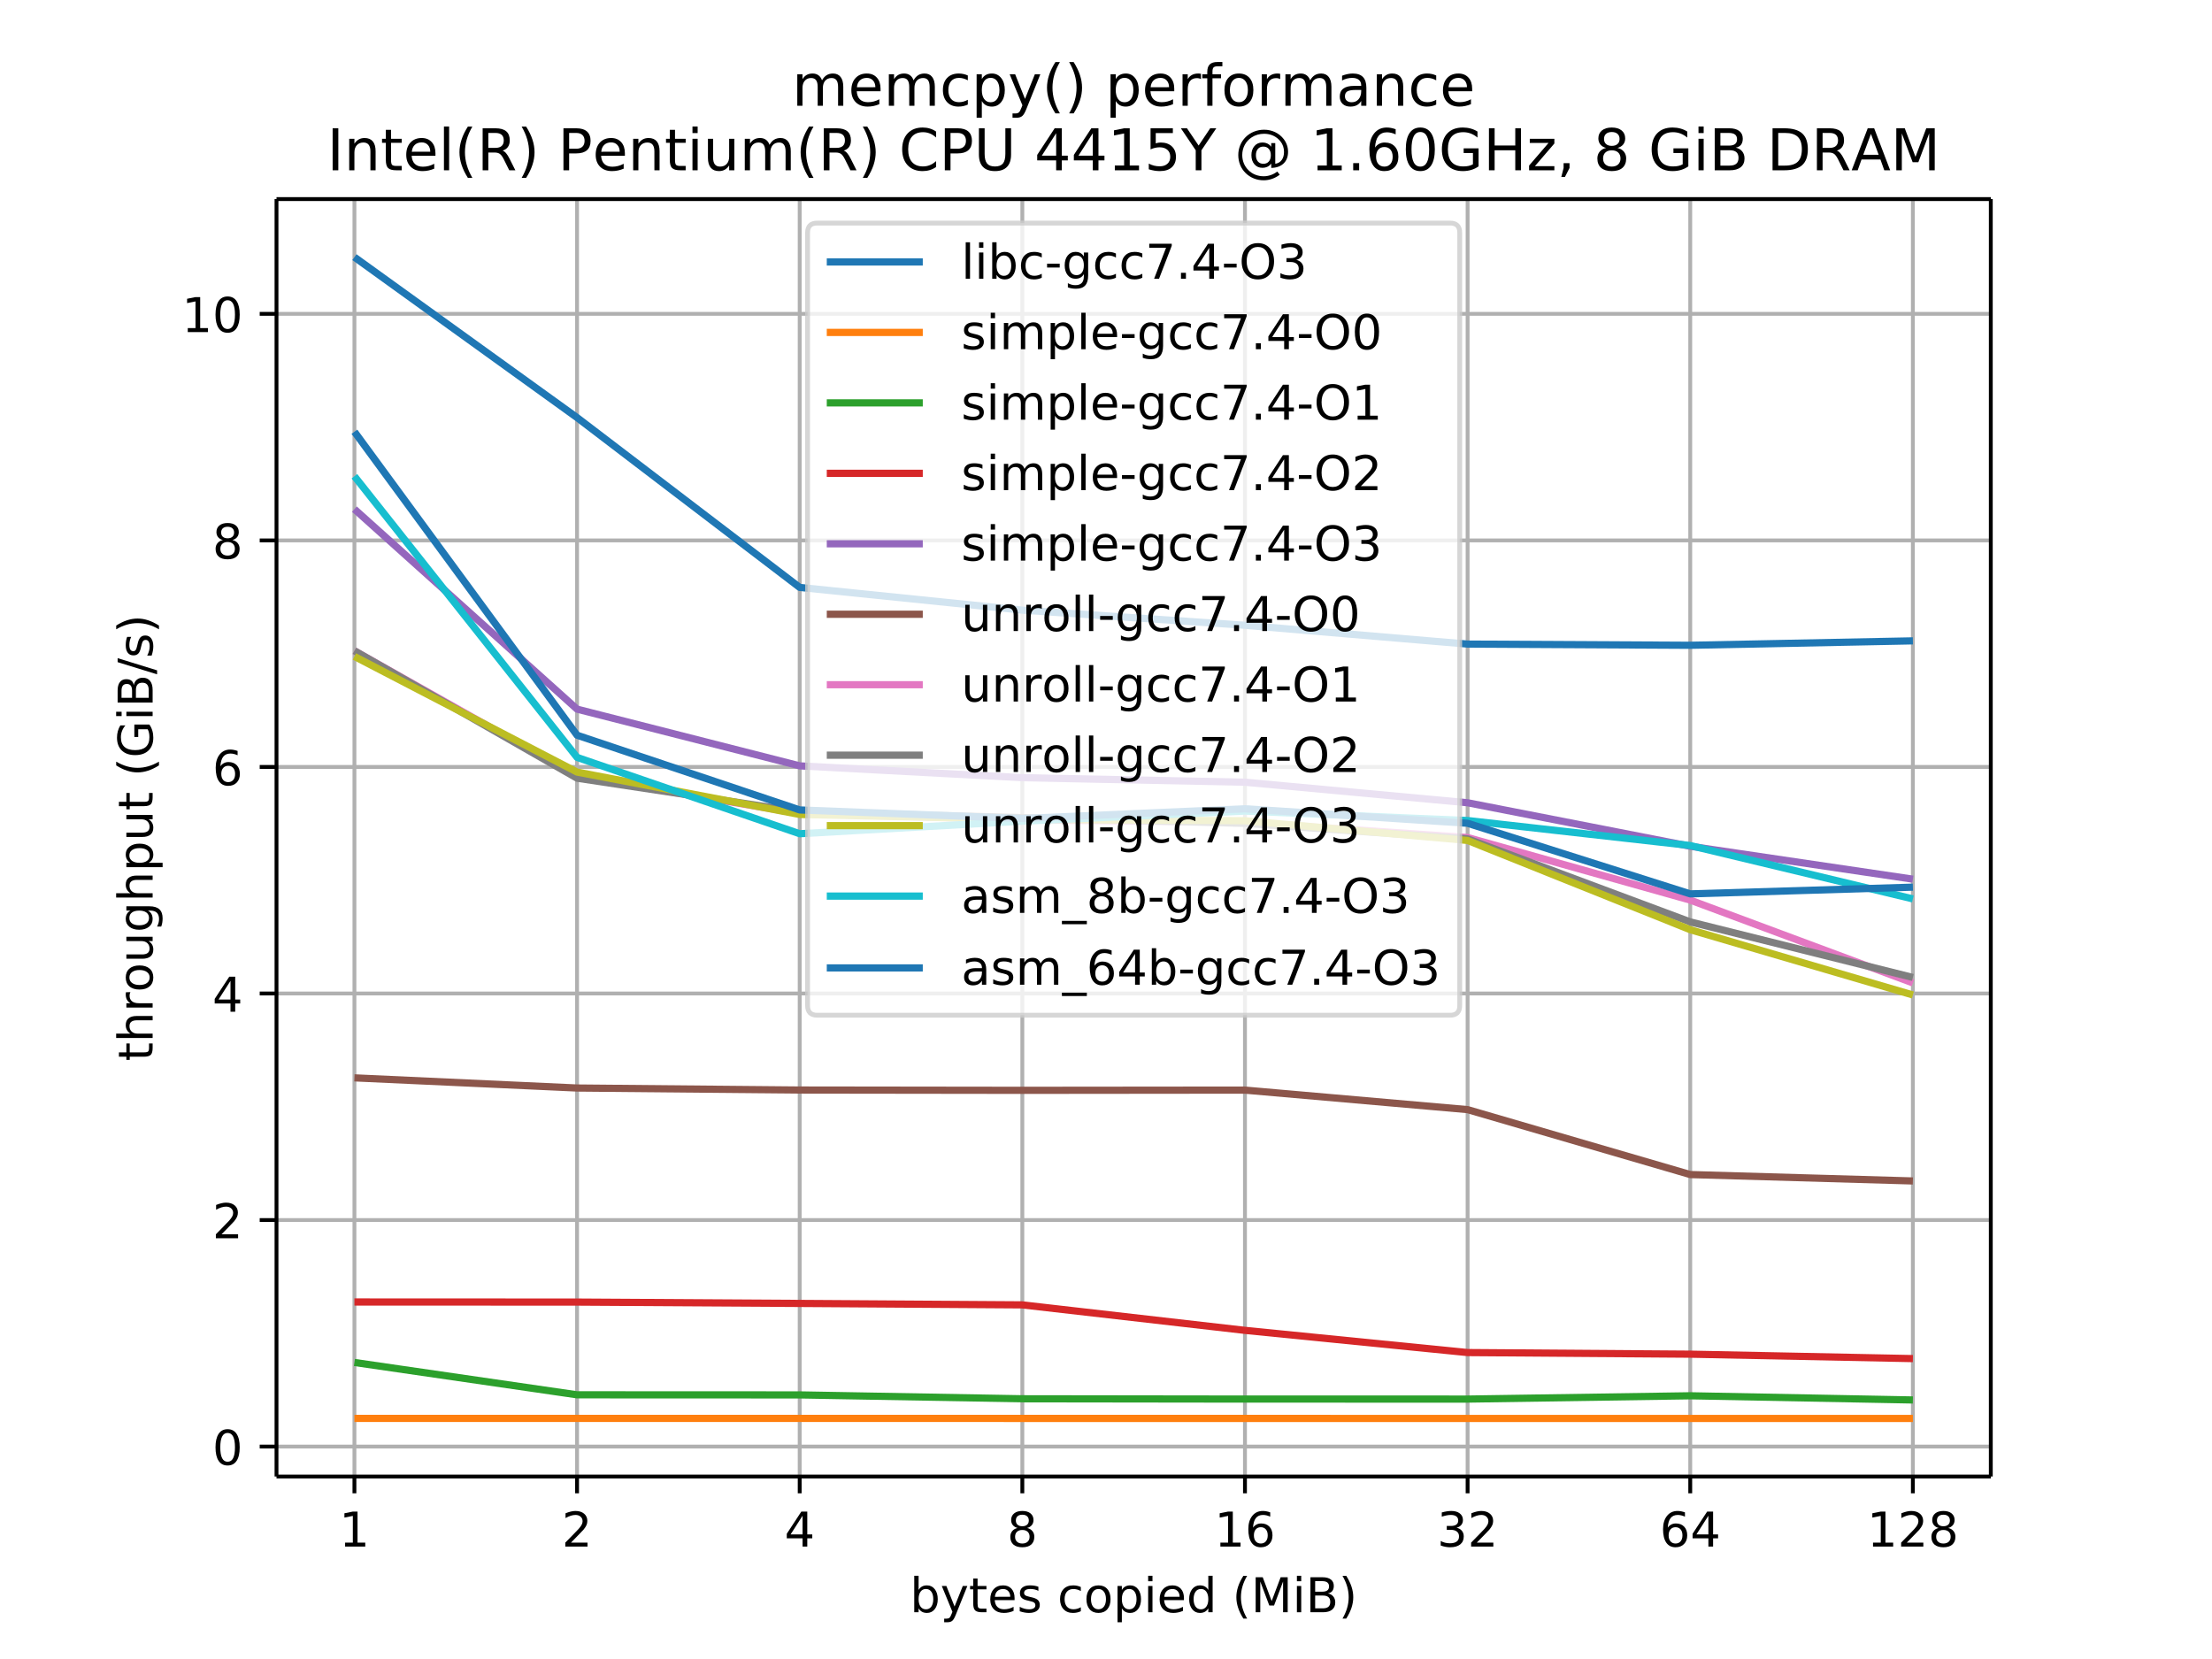 <svg xmlns="http://www.w3.org/2000/svg" xmlns:xlink="http://www.w3.org/1999/xlink" width="614.4" height="460.8" version="1.1" viewBox="0 0 460.8 345.6"><defs><style type="text/css">*{stroke-linecap:butt;stroke-linejoin:round}</style></defs><g id="figure_1"><g id="patch_1"><path fill="#fff" d="M 0 345.6 L 460.8 345.6 L 460.8 0 L 0 0 z"/></g><g id="axes_1"><g id="patch_2"><path fill="#fff" d="M 57.6 307.584 L 414.72 307.584 L 414.72 41.472 L 57.6 41.472 z"/></g><g id="matplotlib.axis_1"><g id="xtick_1"><g id="line2d_1"><path fill="none" stroke="#b0b0b0" stroke-linecap="square" stroke-width=".8" d="M 73.833 307.584 L 73.833 41.472" clip-path="url(#p338515e1e8)"/></g><g id="line2d_2"><defs><path id="m8e1b0b7cf7" stroke="#000" stroke-width=".8" d="M 0 0 L 0 3.5"/></defs><g><use x="73.833" y="307.584" stroke="#000" stroke-width=".8" xlink:href="#m8e1b0b7cf7"/></g></g><g id="text_1"><defs><path id="DejaVuSans-49" d="M 12.406 8.297 L 28.516 8.297 L 28.516 63.922 L 10.984 60.406 L 10.984 69.391 L 28.422 72.906 L 38.281 72.906 L 38.281 8.297 L 54.391 8.297 L 54.391 0 L 12.406 0 z"/></defs><g transform="translate(70.651 322.182)scale(0.1 -0.1)"><use xlink:href="#DejaVuSans-49"/></g></g></g><g id="xtick_2"><g id="line2d_3"><path fill="none" stroke="#b0b0b0" stroke-linecap="square" stroke-width=".8" d="M 120.212 307.584 L 120.212 41.472" clip-path="url(#p338515e1e8)"/></g><g id="line2d_4"><g><use x="120.212" y="307.584" stroke="#000" stroke-width=".8" xlink:href="#m8e1b0b7cf7"/></g></g><g id="text_2"><defs><path id="DejaVuSans-50" d="M 19.188 8.297 L 53.609 8.297 L 53.609 0 L 7.328 0 L 7.328 8.297 Q 12.938 14.109 22.625 23.891 Q 32.328 33.688 34.812 36.531 Q 39.547 41.844 41.422 45.531 Q 43.312 49.219 43.312 52.781 Q 43.312 58.594 39.234 62.25 Q 35.156 65.922 28.609 65.922 Q 23.969 65.922 18.812 64.312 Q 13.672 62.703 7.812 59.422 L 7.812 69.391 Q 13.766 71.781 18.938 73 Q 24.125 74.219 28.422 74.219 Q 39.75 74.219 46.484 68.547 Q 53.219 62.891 53.219 53.422 Q 53.219 48.922 51.531 44.891 Q 49.859 40.875 45.406 35.406 Q 44.188 33.984 37.641 27.219 Q 31.109 20.453 19.188 8.297 z"/></defs><g transform="translate(117.031 322.182)scale(0.1 -0.1)"><use xlink:href="#DejaVuSans-50"/></g></g></g><g id="xtick_3"><g id="line2d_5"><path fill="none" stroke="#b0b0b0" stroke-linecap="square" stroke-width=".8" d="M 166.591 307.584 L 166.591 41.472" clip-path="url(#p338515e1e8)"/></g><g id="line2d_6"><g><use x="166.591" y="307.584" stroke="#000" stroke-width=".8" xlink:href="#m8e1b0b7cf7"/></g></g><g id="text_3"><defs><path id="DejaVuSans-52" d="M 37.797 64.312 L 12.891 25.391 L 37.797 25.391 z M 35.203 72.906 L 47.609 72.906 L 47.609 25.391 L 58.016 25.391 L 58.016 17.188 L 47.609 17.188 L 47.609 0 L 37.797 0 L 37.797 17.188 L 4.891 17.188 L 4.891 26.703 z"/></defs><g transform="translate(163.41 322.182)scale(0.1 -0.1)"><use xlink:href="#DejaVuSans-52"/></g></g></g><g id="xtick_4"><g id="line2d_7"><path fill="none" stroke="#b0b0b0" stroke-linecap="square" stroke-width=".8" d="M 212.97 307.584 L 212.97 41.472" clip-path="url(#p338515e1e8)"/></g><g id="line2d_8"><g><use x="212.97" y="307.584" stroke="#000" stroke-width=".8" xlink:href="#m8e1b0b7cf7"/></g></g><g id="text_4"><defs><path id="DejaVuSans-56" d="M 31.781 34.625 Q 24.75 34.625 20.719 30.859 Q 16.703 27.094 16.703 20.516 Q 16.703 13.922 20.719 10.156 Q 24.75 6.391 31.781 6.391 Q 38.812 6.391 42.859 10.172 Q 46.922 13.969 46.922 20.516 Q 46.922 27.094 42.891 30.859 Q 38.875 34.625 31.781 34.625 z M 21.922 38.812 Q 15.578 40.375 12.031 44.719 Q 8.5 49.078 8.5 55.328 Q 8.5 64.062 14.719 69.141 Q 20.953 74.219 31.781 74.219 Q 42.672 74.219 48.875 69.141 Q 55.078 64.062 55.078 55.328 Q 55.078 49.078 51.531 44.719 Q 48 40.375 41.703 38.812 Q 48.828 37.156 52.797 32.312 Q 56.781 27.484 56.781 20.516 Q 56.781 9.906 50.312 4.234 Q 43.844 -1.422 31.781 -1.422 Q 19.734 -1.422 13.25 4.234 Q 6.781 9.906 6.781 20.516 Q 6.781 27.484 10.781 32.312 Q 14.797 37.156 21.922 38.812 z M 18.312 54.391 Q 18.312 48.734 21.844 45.562 Q 25.391 42.391 31.781 42.391 Q 38.141 42.391 41.719 45.562 Q 45.312 48.734 45.312 54.391 Q 45.312 60.062 41.719 63.234 Q 38.141 66.406 31.781 66.406 Q 25.391 66.406 21.844 63.234 Q 18.312 60.062 18.312 54.391 z"/></defs><g transform="translate(209.789 322.182)scale(0.1 -0.1)"><use xlink:href="#DejaVuSans-56"/></g></g></g><g id="xtick_5"><g id="line2d_9"><path fill="none" stroke="#b0b0b0" stroke-linecap="square" stroke-width=".8" d="M 259.35 307.584 L 259.35 41.472" clip-path="url(#p338515e1e8)"/></g><g id="line2d_10"><g><use x="259.35" y="307.584" stroke="#000" stroke-width=".8" xlink:href="#m8e1b0b7cf7"/></g></g><g id="text_5"><defs><path id="DejaVuSans-54" d="M 33.016 40.375 Q 26.375 40.375 22.484 35.828 Q 18.609 31.297 18.609 23.391 Q 18.609 15.531 22.484 10.953 Q 26.375 6.391 33.016 6.391 Q 39.656 6.391 43.531 10.953 Q 47.406 15.531 47.406 23.391 Q 47.406 31.297 43.531 35.828 Q 39.656 40.375 33.016 40.375 z M 52.594 71.297 L 52.594 62.312 Q 48.875 64.062 45.094 64.984 Q 41.312 65.922 37.594 65.922 Q 27.828 65.922 22.672 59.328 Q 17.531 52.734 16.797 39.406 Q 19.672 43.656 24.016 45.922 Q 28.375 48.188 33.594 48.188 Q 44.578 48.188 50.953 41.516 Q 57.328 34.859 57.328 23.391 Q 57.328 12.156 50.688 5.359 Q 44.047 -1.422 33.016 -1.422 Q 20.359 -1.422 13.672 8.266 Q 6.984 17.969 6.984 36.375 Q 6.984 53.656 15.188 63.938 Q 23.391 74.219 37.203 74.219 Q 40.922 74.219 44.703 73.484 Q 48.484 72.75 52.594 71.297 z"/></defs><g transform="translate(252.987 322.182)scale(0.1 -0.1)"><use xlink:href="#DejaVuSans-49"/><use x="63.623" xlink:href="#DejaVuSans-54"/></g></g></g><g id="xtick_6"><g id="line2d_11"><path fill="none" stroke="#b0b0b0" stroke-linecap="square" stroke-width=".8" d="M 305.729 307.584 L 305.729 41.472" clip-path="url(#p338515e1e8)"/></g><g id="line2d_12"><g><use x="305.729" y="307.584" stroke="#000" stroke-width=".8" xlink:href="#m8e1b0b7cf7"/></g></g><g id="text_6"><defs><path id="DejaVuSans-51" d="M 40.578 39.312 Q 47.656 37.797 51.625 33 Q 55.609 28.219 55.609 21.188 Q 55.609 10.406 48.188 4.484 Q 40.766 -1.422 27.094 -1.422 Q 22.516 -1.422 17.656 -0.516 Q 12.797 0.391 7.625 2.203 L 7.625 11.719 Q 11.719 9.328 16.594 8.109 Q 21.484 6.891 26.812 6.891 Q 36.078 6.891 40.938 10.547 Q 45.797 14.203 45.797 21.188 Q 45.797 27.641 41.281 31.266 Q 36.766 34.906 28.719 34.906 L 20.219 34.906 L 20.219 43.016 L 29.109 43.016 Q 36.375 43.016 40.234 45.922 Q 44.094 48.828 44.094 54.297 Q 44.094 59.906 40.109 62.906 Q 36.141 65.922 28.719 65.922 Q 24.656 65.922 20.016 65.031 Q 15.375 64.156 9.812 62.312 L 9.812 71.094 Q 15.438 72.656 20.344 73.438 Q 25.25 74.219 29.594 74.219 Q 40.828 74.219 47.359 69.109 Q 53.906 64.016 53.906 55.328 Q 53.906 49.266 50.438 45.094 Q 46.969 40.922 40.578 39.312 z"/></defs><g transform="translate(299.366 322.182)scale(0.1 -0.1)"><use xlink:href="#DejaVuSans-51"/><use x="63.623" xlink:href="#DejaVuSans-50"/></g></g></g><g id="xtick_7"><g id="line2d_13"><path fill="none" stroke="#b0b0b0" stroke-linecap="square" stroke-width=".8" d="M 352.108 307.584 L 352.108 41.472" clip-path="url(#p338515e1e8)"/></g><g id="line2d_14"><g><use x="352.108" y="307.584" stroke="#000" stroke-width=".8" xlink:href="#m8e1b0b7cf7"/></g></g><g id="text_7"><g transform="translate(345.746 322.182)scale(0.1 -0.1)"><use xlink:href="#DejaVuSans-54"/><use x="63.623" xlink:href="#DejaVuSans-52"/></g></g></g><g id="xtick_8"><g id="line2d_15"><path fill="none" stroke="#b0b0b0" stroke-linecap="square" stroke-width=".8" d="M 398.487 307.584 L 398.487 41.472" clip-path="url(#p338515e1e8)"/></g><g id="line2d_16"><g><use x="398.487" y="307.584" stroke="#000" stroke-width=".8" xlink:href="#m8e1b0b7cf7"/></g></g><g id="text_8"><g transform="translate(388.944 322.182)scale(0.1 -0.1)"><use xlink:href="#DejaVuSans-49"/><use x="63.623" xlink:href="#DejaVuSans-50"/><use x="127.246" xlink:href="#DejaVuSans-56"/></g></g></g><g id="text_9"><defs><path id="DejaVuSans-98" d="M 48.688 27.297 Q 48.688 37.203 44.609 42.844 Q 40.531 48.484 33.406 48.484 Q 26.266 48.484 22.188 42.844 Q 18.109 37.203 18.109 27.297 Q 18.109 17.391 22.188 11.75 Q 26.266 6.109 33.406 6.109 Q 40.531 6.109 44.609 11.75 Q 48.688 17.391 48.688 27.297 z M 18.109 46.391 Q 20.953 51.266 25.266 53.625 Q 29.594 56 35.594 56 Q 45.562 56 51.781 48.094 Q 58.016 40.188 58.016 27.297 Q 58.016 14.406 51.781 6.484 Q 45.562 -1.422 35.594 -1.422 Q 29.594 -1.422 25.266 0.953 Q 20.953 3.328 18.109 8.203 L 18.109 0 L 9.078 0 L 9.078 75.984 L 18.109 75.984 z"/><path id="DejaVuSans-121" d="M 32.172 -5.078 Q 28.375 -14.844 24.75 -17.812 Q 21.141 -20.797 15.094 -20.797 L 7.906 -20.797 L 7.906 -13.281 L 13.188 -13.281 Q 16.891 -13.281 18.938 -11.516 Q 21 -9.766 23.484 -3.219 L 25.094 0.875 L 2.984 54.688 L 12.5 54.688 L 29.594 11.922 L 46.688 54.688 L 56.203 54.688 z"/><path id="DejaVuSans-116" d="M 18.312 70.219 L 18.312 54.688 L 36.812 54.688 L 36.812 47.703 L 18.312 47.703 L 18.312 18.016 Q 18.312 11.328 20.141 9.422 Q 21.969 7.516 27.594 7.516 L 36.812 7.516 L 36.812 0 L 27.594 0 Q 17.188 0 13.234 3.875 Q 9.281 7.766 9.281 18.016 L 9.281 47.703 L 2.688 47.703 L 2.688 54.688 L 9.281 54.688 L 9.281 70.219 z"/><path id="DejaVuSans-101" d="M 56.203 29.594 L 56.203 25.203 L 14.891 25.203 Q 15.484 15.922 20.484 11.062 Q 25.484 6.203 34.422 6.203 Q 39.594 6.203 44.453 7.469 Q 49.312 8.734 54.109 11.281 L 54.109 2.781 Q 49.266 0.734 44.188 -0.344 Q 39.109 -1.422 33.891 -1.422 Q 20.797 -1.422 13.156 6.188 Q 5.516 13.812 5.516 26.812 Q 5.516 40.234 12.766 48.109 Q 20.016 56 32.328 56 Q 43.359 56 49.781 48.891 Q 56.203 41.797 56.203 29.594 z M 47.219 32.234 Q 47.125 39.594 43.094 43.984 Q 39.062 48.391 32.422 48.391 Q 24.906 48.391 20.391 44.141 Q 15.875 39.891 15.188 32.172 z"/><path id="DejaVuSans-115" d="M 44.281 53.078 L 44.281 44.578 Q 40.484 46.531 36.375 47.5 Q 32.281 48.484 27.875 48.484 Q 21.188 48.484 17.844 46.438 Q 14.5 44.391 14.5 40.281 Q 14.5 37.156 16.891 35.375 Q 19.281 33.594 26.516 31.984 L 29.594 31.297 Q 39.156 29.25 43.188 25.516 Q 47.219 21.781 47.219 15.094 Q 47.219 7.469 41.188 3.016 Q 35.156 -1.422 24.609 -1.422 Q 20.219 -1.422 15.453 -0.562 Q 10.688 0.297 5.422 2 L 5.422 11.281 Q 10.406 8.688 15.234 7.391 Q 20.062 6.109 24.812 6.109 Q 31.156 6.109 34.562 8.281 Q 37.984 10.453 37.984 14.406 Q 37.984 18.062 35.516 20.016 Q 33.062 21.969 24.703 23.781 L 21.578 24.516 Q 13.234 26.266 9.516 29.906 Q 5.812 33.547 5.812 39.891 Q 5.812 47.609 11.281 51.797 Q 16.75 56 26.812 56 Q 31.781 56 36.172 55.266 Q 40.578 54.547 44.281 53.078 z"/><path id="DejaVuSans-32"/><path id="DejaVuSans-99" d="M 48.781 52.594 L 48.781 44.188 Q 44.969 46.297 41.141 47.344 Q 37.312 48.391 33.406 48.391 Q 24.656 48.391 19.812 42.844 Q 14.984 37.312 14.984 27.297 Q 14.984 17.281 19.812 11.734 Q 24.656 6.203 33.406 6.203 Q 37.312 6.203 41.141 7.25 Q 44.969 8.297 48.781 10.406 L 48.781 2.094 Q 45.016 0.344 40.984 -0.531 Q 36.969 -1.422 32.422 -1.422 Q 20.062 -1.422 12.781 6.344 Q 5.516 14.109 5.516 27.297 Q 5.516 40.672 12.859 48.328 Q 20.219 56 33.016 56 Q 37.156 56 41.109 55.141 Q 45.062 54.297 48.781 52.594 z"/><path id="DejaVuSans-111" d="M 30.609 48.391 Q 23.391 48.391 19.188 42.75 Q 14.984 37.109 14.984 27.297 Q 14.984 17.484 19.156 11.844 Q 23.344 6.203 30.609 6.203 Q 37.797 6.203 41.984 11.859 Q 46.188 17.531 46.188 27.297 Q 46.188 37.016 41.984 42.703 Q 37.797 48.391 30.609 48.391 z M 30.609 56 Q 42.328 56 49.016 48.375 Q 55.719 40.766 55.719 27.297 Q 55.719 13.875 49.016 6.219 Q 42.328 -1.422 30.609 -1.422 Q 18.844 -1.422 12.172 6.219 Q 5.516 13.875 5.516 27.297 Q 5.516 40.766 12.172 48.375 Q 18.844 56 30.609 56 z"/><path id="DejaVuSans-112" d="M 18.109 8.203 L 18.109 -20.797 L 9.078 -20.797 L 9.078 54.688 L 18.109 54.688 L 18.109 46.391 Q 20.953 51.266 25.266 53.625 Q 29.594 56 35.594 56 Q 45.562 56 51.781 48.094 Q 58.016 40.188 58.016 27.297 Q 58.016 14.406 51.781 6.484 Q 45.562 -1.422 35.594 -1.422 Q 29.594 -1.422 25.266 0.953 Q 20.953 3.328 18.109 8.203 z M 48.688 27.297 Q 48.688 37.203 44.609 42.844 Q 40.531 48.484 33.406 48.484 Q 26.266 48.484 22.188 42.844 Q 18.109 37.203 18.109 27.297 Q 18.109 17.391 22.188 11.75 Q 26.266 6.109 33.406 6.109 Q 40.531 6.109 44.609 11.75 Q 48.688 17.391 48.688 27.297 z"/><path id="DejaVuSans-105" d="M 9.422 54.688 L 18.406 54.688 L 18.406 0 L 9.422 0 z M 9.422 75.984 L 18.406 75.984 L 18.406 64.594 L 9.422 64.594 z"/><path id="DejaVuSans-100" d="M 45.406 46.391 L 45.406 75.984 L 54.391 75.984 L 54.391 0 L 45.406 0 L 45.406 8.203 Q 42.578 3.328 38.25 0.953 Q 33.938 -1.422 27.875 -1.422 Q 17.969 -1.422 11.734 6.484 Q 5.516 14.406 5.516 27.297 Q 5.516 40.188 11.734 48.094 Q 17.969 56 27.875 56 Q 33.938 56 38.25 53.625 Q 42.578 51.266 45.406 46.391 z M 14.797 27.297 Q 14.797 17.391 18.875 11.75 Q 22.953 6.109 30.078 6.109 Q 37.203 6.109 41.297 11.75 Q 45.406 17.391 45.406 27.297 Q 45.406 37.203 41.297 42.844 Q 37.203 48.484 30.078 48.484 Q 22.953 48.484 18.875 42.844 Q 14.797 37.203 14.797 27.297 z"/><path id="DejaVuSans-40" d="M 31 75.875 Q 24.469 64.656 21.281 53.656 Q 18.109 42.672 18.109 31.391 Q 18.109 20.125 21.312 9.062 Q 24.516 -2 31 -13.188 L 23.188 -13.188 Q 15.875 -1.703 12.234 9.375 Q 8.594 20.453 8.594 31.391 Q 8.594 42.281 12.203 53.312 Q 15.828 64.359 23.188 75.875 z"/><path id="DejaVuSans-77" d="M 9.812 72.906 L 24.516 72.906 L 43.109 23.297 L 61.812 72.906 L 76.516 72.906 L 76.516 0 L 66.891 0 L 66.891 64.016 L 48.094 14.016 L 38.188 14.016 L 19.391 64.016 L 19.391 0 L 9.812 0 z"/><path id="DejaVuSans-66" d="M 19.672 34.812 L 19.672 8.109 L 35.5 8.109 Q 43.453 8.109 47.281 11.406 Q 51.125 14.703 51.125 21.484 Q 51.125 28.328 47.281 31.562 Q 43.453 34.812 35.5 34.812 z M 19.672 64.797 L 19.672 42.828 L 34.281 42.828 Q 41.5 42.828 45.031 45.531 Q 48.578 48.25 48.578 53.812 Q 48.578 59.328 45.031 62.062 Q 41.5 64.797 34.281 64.797 z M 9.812 72.906 L 35.016 72.906 Q 46.297 72.906 52.391 68.219 Q 58.5 63.531 58.5 54.891 Q 58.5 48.188 55.375 44.234 Q 52.25 40.281 46.188 39.312 Q 53.469 37.75 57.5 32.781 Q 61.531 27.828 61.531 20.406 Q 61.531 10.641 54.891 5.312 Q 48.25 0 35.984 0 L 9.812 0 z"/><path id="DejaVuSans-41" d="M 8.016 75.875 L 15.828 75.875 Q 23.141 64.359 26.781 53.312 Q 30.422 42.281 30.422 31.391 Q 30.422 20.453 26.781 9.375 Q 23.141 -1.703 15.828 -13.188 L 8.016 -13.188 Q 14.5 -2 17.703 9.062 Q 20.906 20.125 20.906 31.391 Q 20.906 42.672 17.703 53.656 Q 14.5 64.656 8.016 75.875 z"/></defs><g transform="translate(189.549 335.861)scale(0.1 -0.1)"><use xlink:href="#DejaVuSans-98"/><use x="63.477" xlink:href="#DejaVuSans-121"/><use x="122.656" xlink:href="#DejaVuSans-116"/><use x="161.865" xlink:href="#DejaVuSans-101"/><use x="223.389" xlink:href="#DejaVuSans-115"/><use x="275.488" xlink:href="#DejaVuSans-32"/><use x="307.275" xlink:href="#DejaVuSans-99"/><use x="362.256" xlink:href="#DejaVuSans-111"/><use x="423.438" xlink:href="#DejaVuSans-112"/><use x="486.914" xlink:href="#DejaVuSans-105"/><use x="514.697" xlink:href="#DejaVuSans-101"/><use x="576.221" xlink:href="#DejaVuSans-100"/><use x="639.697" xlink:href="#DejaVuSans-32"/><use x="671.484" xlink:href="#DejaVuSans-40"/><use x="710.498" xlink:href="#DejaVuSans-77"/><use x="796.777" xlink:href="#DejaVuSans-105"/><use x="824.561" xlink:href="#DejaVuSans-66"/><use x="893.164" xlink:href="#DejaVuSans-41"/></g></g></g><g id="matplotlib.axis_2"><g id="ytick_1"><g id="line2d_17"><path fill="none" stroke="#b0b0b0" stroke-linecap="square" stroke-width=".8" d="M 57.6 301.348 L 414.72 301.348" clip-path="url(#p338515e1e8)"/></g><g id="line2d_18"><defs><path id="m854a4afd91" stroke="#000" stroke-width=".8" d="M 0 0 L -3.5 0"/></defs><g><use x="57.6" y="301.348" stroke="#000" stroke-width=".8" xlink:href="#m854a4afd91"/></g></g><g id="text_10"><defs><path id="DejaVuSans-48" d="M 31.781 66.406 Q 24.172 66.406 20.328 58.906 Q 16.5 51.422 16.5 36.375 Q 16.5 21.391 20.328 13.891 Q 24.172 6.391 31.781 6.391 Q 39.453 6.391 43.281 13.891 Q 47.125 21.391 47.125 36.375 Q 47.125 51.422 43.281 58.906 Q 39.453 66.406 31.781 66.406 z M 31.781 74.219 Q 44.047 74.219 50.516 64.516 Q 56.984 54.828 56.984 36.375 Q 56.984 17.969 50.516 8.266 Q 44.047 -1.422 31.781 -1.422 Q 19.531 -1.422 13.062 8.266 Q 6.594 17.969 6.594 36.375 Q 6.594 54.828 13.062 64.516 Q 19.531 74.219 31.781 74.219 z"/></defs><g transform="translate(44.237 305.148)scale(0.1 -0.1)"><use xlink:href="#DejaVuSans-48"/></g></g></g><g id="ytick_2"><g id="line2d_19"><path fill="none" stroke="#b0b0b0" stroke-linecap="square" stroke-width=".8" d="M 57.6 254.155 L 414.72 254.155" clip-path="url(#p338515e1e8)"/></g><g id="line2d_20"><g><use x="57.6" y="254.155" stroke="#000" stroke-width=".8" xlink:href="#m854a4afd91"/></g></g><g id="text_11"><g transform="translate(44.237 257.954)scale(0.1 -0.1)"><use xlink:href="#DejaVuSans-50"/></g></g></g><g id="ytick_3"><g id="line2d_21"><path fill="none" stroke="#b0b0b0" stroke-linecap="square" stroke-width=".8" d="M 57.6 206.962 L 414.72 206.962" clip-path="url(#p338515e1e8)"/></g><g id="line2d_22"><g><use x="57.6" y="206.962" stroke="#000" stroke-width=".8" xlink:href="#m854a4afd91"/></g></g><g id="text_12"><g transform="translate(44.237 210.761)scale(0.1 -0.1)"><use xlink:href="#DejaVuSans-52"/></g></g></g><g id="ytick_4"><g id="line2d_23"><path fill="none" stroke="#b0b0b0" stroke-linecap="square" stroke-width=".8" d="M 57.6 159.769 L 414.72 159.769" clip-path="url(#p338515e1e8)"/></g><g id="line2d_24"><g><use x="57.6" y="159.769" stroke="#000" stroke-width=".8" xlink:href="#m854a4afd91"/></g></g><g id="text_13"><g transform="translate(44.237 163.568)scale(0.1 -0.1)"><use xlink:href="#DejaVuSans-54"/></g></g></g><g id="ytick_5"><g id="line2d_25"><path fill="none" stroke="#b0b0b0" stroke-linecap="square" stroke-width=".8" d="M 57.6 112.575 L 414.72 112.575" clip-path="url(#p338515e1e8)"/></g><g id="line2d_26"><g><use x="57.6" y="112.575" stroke="#000" stroke-width=".8" xlink:href="#m854a4afd91"/></g></g><g id="text_14"><g transform="translate(44.237 116.375)scale(0.1 -0.1)"><use xlink:href="#DejaVuSans-56"/></g></g></g><g id="ytick_6"><g id="line2d_27"><path fill="none" stroke="#b0b0b0" stroke-linecap="square" stroke-width=".8" d="M 57.6 65.382 L 414.72 65.382" clip-path="url(#p338515e1e8)"/></g><g id="line2d_28"><g><use x="57.6" y="65.382" stroke="#000" stroke-width=".8" xlink:href="#m854a4afd91"/></g></g><g id="text_15"><g transform="translate(37.875 69.181)scale(0.1 -0.1)"><use xlink:href="#DejaVuSans-49"/><use x="63.623" xlink:href="#DejaVuSans-48"/></g></g></g><g id="text_16"><defs><path id="DejaVuSans-104" d="M 54.891 33.016 L 54.891 0 L 45.906 0 L 45.906 32.719 Q 45.906 40.484 42.875 44.328 Q 39.844 48.188 33.797 48.188 Q 26.516 48.188 22.312 43.547 Q 18.109 38.922 18.109 30.906 L 18.109 0 L 9.078 0 L 9.078 75.984 L 18.109 75.984 L 18.109 46.188 Q 21.344 51.125 25.703 53.562 Q 30.078 56 35.797 56 Q 45.219 56 50.047 50.172 Q 54.891 44.344 54.891 33.016 z"/><path id="DejaVuSans-114" d="M 41.109 46.297 Q 39.594 47.172 37.812 47.578 Q 36.031 48 33.891 48 Q 26.266 48 22.188 43.047 Q 18.109 38.094 18.109 28.812 L 18.109 0 L 9.078 0 L 9.078 54.688 L 18.109 54.688 L 18.109 46.188 Q 20.953 51.172 25.484 53.578 Q 30.031 56 36.531 56 Q 37.453 56 38.578 55.875 Q 39.703 55.766 41.062 55.516 z"/><path id="DejaVuSans-117" d="M 8.5 21.578 L 8.5 54.688 L 17.484 54.688 L 17.484 21.922 Q 17.484 14.156 20.5 10.266 Q 23.531 6.391 29.594 6.391 Q 36.859 6.391 41.078 11.031 Q 45.312 15.672 45.312 23.688 L 45.312 54.688 L 54.297 54.688 L 54.297 0 L 45.312 0 L 45.312 8.406 Q 42.047 3.422 37.719 1 Q 33.406 -1.422 27.688 -1.422 Q 18.266 -1.422 13.375 4.438 Q 8.5 10.297 8.5 21.578 z M 31.109 56 z"/><path id="DejaVuSans-103" d="M 45.406 27.984 Q 45.406 37.75 41.375 43.109 Q 37.359 48.484 30.078 48.484 Q 22.859 48.484 18.828 43.109 Q 14.797 37.75 14.797 27.984 Q 14.797 18.266 18.828 12.891 Q 22.859 7.516 30.078 7.516 Q 37.359 7.516 41.375 12.891 Q 45.406 18.266 45.406 27.984 z M 54.391 6.781 Q 54.391 -7.172 48.188 -13.984 Q 42 -20.797 29.203 -20.797 Q 24.469 -20.797 20.266 -20.094 Q 16.062 -19.391 12.109 -17.922 L 12.109 -9.188 Q 16.062 -11.328 19.922 -12.344 Q 23.781 -13.375 27.781 -13.375 Q 36.625 -13.375 41.016 -8.766 Q 45.406 -4.156 45.406 5.172 L 45.406 9.625 Q 42.625 4.781 38.281 2.391 Q 33.938 0 27.875 0 Q 17.828 0 11.672 7.656 Q 5.516 15.328 5.516 27.984 Q 5.516 40.672 11.672 48.328 Q 17.828 56 27.875 56 Q 33.938 56 38.281 53.609 Q 42.625 51.219 45.406 46.391 L 45.406 54.688 L 54.391 54.688 z"/><path id="DejaVuSans-71" d="M 59.516 10.406 L 59.516 29.984 L 43.406 29.984 L 43.406 38.094 L 69.281 38.094 L 69.281 6.781 Q 63.578 2.734 56.688 0.656 Q 49.812 -1.422 42 -1.422 Q 24.906 -1.422 15.25 8.562 Q 5.609 18.562 5.609 36.375 Q 5.609 54.25 15.25 64.234 Q 24.906 74.219 42 74.219 Q 49.125 74.219 55.547 72.453 Q 61.969 70.703 67.391 67.281 L 67.391 56.781 Q 61.922 61.422 55.766 63.766 Q 49.609 66.109 42.828 66.109 Q 29.438 66.109 22.719 58.641 Q 16.016 51.172 16.016 36.375 Q 16.016 21.625 22.719 14.156 Q 29.438 6.688 42.828 6.688 Q 48.047 6.688 52.141 7.594 Q 56.25 8.5 59.516 10.406 z"/><path id="DejaVuSans-47" d="M 25.391 72.906 L 33.688 72.906 L 8.297 -9.281 L 0 -9.281 z"/></defs><g transform="translate(31.795 221.058)rotate(-90)scale(0.1 -0.1)"><use xlink:href="#DejaVuSans-116"/><use x="39.209" xlink:href="#DejaVuSans-104"/><use x="102.588" xlink:href="#DejaVuSans-114"/><use x="143.67" xlink:href="#DejaVuSans-111"/><use x="204.852" xlink:href="#DejaVuSans-117"/><use x="268.23" xlink:href="#DejaVuSans-103"/><use x="331.707" xlink:href="#DejaVuSans-104"/><use x="395.086" xlink:href="#DejaVuSans-112"/><use x="458.563" xlink:href="#DejaVuSans-117"/><use x="521.941" xlink:href="#DejaVuSans-116"/><use x="561.15" xlink:href="#DejaVuSans-32"/><use x="592.938" xlink:href="#DejaVuSans-40"/><use x="631.951" xlink:href="#DejaVuSans-71"/><use x="709.441" xlink:href="#DejaVuSans-105"/><use x="737.225" xlink:href="#DejaVuSans-66"/><use x="805.828" xlink:href="#DejaVuSans-47"/><use x="839.52" xlink:href="#DejaVuSans-115"/><use x="891.619" xlink:href="#DejaVuSans-41"/></g></g></g><g id="line2d_29"><path fill="none" stroke="#1f77b4" stroke-linecap="square" stroke-width="1.5" d="M 73.833 53.568 L 120.212 86.99 L 166.591 122.369 L 212.97 127.106 L 259.35 130.259 L 305.729 134.177 L 352.108 134.423 L 398.487 133.501" clip-path="url(#p338515e1e8)"/></g><g id="line2d_30"><path fill="none" stroke="#ff7f0e" stroke-linecap="square" stroke-width="1.5" d="M 73.833 295.474 L 120.212 295.48 L 166.591 295.48 L 212.97 295.483 L 259.35 295.483 L 305.729 295.486 L 352.108 295.487 L 398.487 295.488" clip-path="url(#p338515e1e8)"/></g><g id="line2d_31"><path fill="none" stroke="#2ca02c" stroke-linecap="square" stroke-width="1.5" d="M 73.833 283.825 L 120.212 290.565 L 166.591 290.584 L 212.97 291.391 L 259.35 291.451 L 305.729 291.454 L 352.108 290.767 L 398.487 291.639" clip-path="url(#p338515e1e8)"/></g><g id="line2d_32"><path fill="none" stroke="#d62728" stroke-linecap="square" stroke-width="1.5" d="M 73.833 271.226 L 120.212 271.246 L 166.591 271.528 L 212.97 271.829 L 259.35 277.14 L 305.729 281.763 L 352.108 282.099 L 398.487 283.021" clip-path="url(#p338515e1e8)"/></g><g id="line2d_33"><path fill="none" stroke="#9467bd" stroke-linecap="square" stroke-width="1.5" d="M 73.833 106.064 L 120.212 147.725 L 166.591 159.542 L 212.97 162.007 L 259.35 162.949 L 305.729 167.228 L 352.108 176.292 L 398.487 183.148" clip-path="url(#p338515e1e8)"/></g><g id="line2d_34"><path fill="none" stroke="#8c564b" stroke-linecap="square" stroke-width="1.5" d="M 73.833 224.536 L 120.212 226.653 L 166.591 227.074 L 212.97 227.134 L 259.35 227.089 L 305.729 231.154 L 352.108 244.682 L 398.487 246.014" clip-path="url(#p338515e1e8)"/></g><g id="line2d_35"><path fill="none" stroke="#e377c2" stroke-linecap="square" stroke-width="1.5" d="M 73.833 135.567 L 120.212 161.69 L 166.591 169.482 L 212.97 170.79 L 259.35 171.296 L 305.729 174.474 L 352.108 187.509 L 398.487 204.764" clip-path="url(#p338515e1e8)"/></g><g id="line2d_36"><path fill="none" stroke="#7f7f7f" stroke-linecap="square" stroke-width="1.5" d="M 73.833 135.567 L 120.212 162.112 L 166.591 169.104 L 212.97 170.326 L 259.35 171.525 L 305.729 174.757 L 352.108 192.048 L 398.487 203.625" clip-path="url(#p338515e1e8)"/></g><g id="line2d_37"><path fill="none" stroke="#bcbd22" stroke-linecap="square" stroke-width="1.5" d="M 73.833 136.751 L 120.212 160.839 L 166.591 169.671 L 212.97 170.697 L 259.35 170.975 L 305.729 175.082 L 352.108 193.676 L 398.487 207.272" clip-path="url(#p338515e1e8)"/></g><g id="line2d_38"><path fill="none" stroke="#17becf" stroke-linecap="square" stroke-width="1.5" d="M 73.833 99.212 L 120.212 157.775 L 166.591 173.683 L 212.97 171.067 L 259.35 168.962 L 305.729 170.928 L 352.108 176.143 L 398.487 187.258" clip-path="url(#p338515e1e8)"/></g><g id="line2d_39"><path fill="none" stroke="#1f77b4" stroke-linecap="square" stroke-width="1.5" d="M 73.833 89.939 L 120.212 153.158 L 166.591 168.723 L 212.97 170.512 L 259.35 168.484 L 305.729 171.503 L 352.108 186.211 L 398.487 184.81" clip-path="url(#p338515e1e8)"/></g><g id="patch_3"><path fill="none" stroke="#000" stroke-linecap="square" stroke-linejoin="miter" stroke-width=".8" d="M 57.6 307.584 L 57.6 41.472"/></g><g id="patch_4"><path fill="none" stroke="#000" stroke-linecap="square" stroke-linejoin="miter" stroke-width=".8" d="M 414.72 307.584 L 414.72 41.472"/></g><g id="patch_5"><path fill="none" stroke="#000" stroke-linecap="square" stroke-linejoin="miter" stroke-width=".8" d="M 57.6 307.584 L 414.72 307.584"/></g><g id="patch_6"><path fill="none" stroke="#000" stroke-linecap="square" stroke-linejoin="miter" stroke-width=".8" d="M 57.6 41.472 L 414.72 41.472"/></g><g id="text_17"><defs><path id="DejaVuSans-109" d="M 52 44.188 Q 55.375 50.25 60.062 53.125 Q 64.75 56 71.094 56 Q 79.641 56 84.281 50.016 Q 88.922 44.047 88.922 33.016 L 88.922 0 L 79.891 0 L 79.891 32.719 Q 79.891 40.578 77.094 44.375 Q 74.312 48.188 68.609 48.188 Q 61.625 48.188 57.562 43.547 Q 53.516 38.922 53.516 30.906 L 53.516 0 L 44.484 0 L 44.484 32.719 Q 44.484 40.625 41.703 44.406 Q 38.922 48.188 33.109 48.188 Q 26.219 48.188 22.156 43.531 Q 18.109 38.875 18.109 30.906 L 18.109 0 L 9.078 0 L 9.078 54.688 L 18.109 54.688 L 18.109 46.188 Q 21.188 51.219 25.484 53.609 Q 29.781 56 35.688 56 Q 41.656 56 45.828 52.969 Q 50 49.953 52 44.188 z"/><path id="DejaVuSans-102" d="M 37.109 75.984 L 37.109 68.5 L 28.516 68.5 Q 23.688 68.5 21.797 66.547 Q 19.922 64.594 19.922 59.516 L 19.922 54.688 L 34.719 54.688 L 34.719 47.703 L 19.922 47.703 L 19.922 0 L 10.891 0 L 10.891 47.703 L 2.297 47.703 L 2.297 54.688 L 10.891 54.688 L 10.891 58.5 Q 10.891 67.625 15.141 71.797 Q 19.391 75.984 28.609 75.984 z"/><path id="DejaVuSans-97" d="M 34.281 27.484 Q 23.391 27.484 19.188 25 Q 14.984 22.516 14.984 16.5 Q 14.984 11.719 18.141 8.906 Q 21.297 6.109 26.703 6.109 Q 34.188 6.109 38.703 11.406 Q 43.219 16.703 43.219 25.484 L 43.219 27.484 z M 52.203 31.203 L 52.203 0 L 43.219 0 L 43.219 8.297 Q 40.141 3.328 35.547 0.953 Q 30.953 -1.422 24.312 -1.422 Q 15.922 -1.422 10.953 3.297 Q 6 8.016 6 15.922 Q 6 25.141 12.172 29.828 Q 18.359 34.516 30.609 34.516 L 43.219 34.516 L 43.219 35.406 Q 43.219 41.609 39.141 45 Q 35.062 48.391 27.688 48.391 Q 23 48.391 18.547 47.266 Q 14.109 46.141 10.016 43.891 L 10.016 52.203 Q 14.938 54.109 19.578 55.047 Q 24.219 56 28.609 56 Q 40.484 56 46.344 49.844 Q 52.203 43.703 52.203 31.203 z"/><path id="DejaVuSans-110" d="M 54.891 33.016 L 54.891 0 L 45.906 0 L 45.906 32.719 Q 45.906 40.484 42.875 44.328 Q 39.844 48.188 33.797 48.188 Q 26.516 48.188 22.312 43.547 Q 18.109 38.922 18.109 30.906 L 18.109 0 L 9.078 0 L 9.078 54.688 L 18.109 54.688 L 18.109 46.188 Q 21.344 51.125 25.703 53.562 Q 30.078 56 35.797 56 Q 45.219 56 50.047 50.172 Q 54.891 44.344 54.891 33.016 z"/></defs><g transform="translate(165 22.035)scale(0.12 -0.12)"><use xlink:href="#DejaVuSans-109"/><use x="97.412" xlink:href="#DejaVuSans-101"/><use x="158.936" xlink:href="#DejaVuSans-109"/><use x="256.348" xlink:href="#DejaVuSans-99"/><use x="311.328" xlink:href="#DejaVuSans-112"/><use x="374.805" xlink:href="#DejaVuSans-121"/><use x="433.984" xlink:href="#DejaVuSans-40"/><use x="472.998" xlink:href="#DejaVuSans-41"/><use x="512.012" xlink:href="#DejaVuSans-32"/><use x="543.799" xlink:href="#DejaVuSans-112"/><use x="607.275" xlink:href="#DejaVuSans-101"/><use x="668.799" xlink:href="#DejaVuSans-114"/><use x="709.912" xlink:href="#DejaVuSans-102"/><use x="745.117" xlink:href="#DejaVuSans-111"/><use x="806.299" xlink:href="#DejaVuSans-114"/><use x="847.396" xlink:href="#DejaVuSans-109"/><use x="944.809" xlink:href="#DejaVuSans-97"/><use x="1006.088" xlink:href="#DejaVuSans-110"/><use x="1069.467" xlink:href="#DejaVuSans-99"/><use x="1124.447" xlink:href="#DejaVuSans-101"/></g><defs><path id="DejaVuSans-73" d="M 9.812 72.906 L 19.672 72.906 L 19.672 0 L 9.812 0 z"/><path id="DejaVuSans-108" d="M 9.422 75.984 L 18.406 75.984 L 18.406 0 L 9.422 0 z"/><path id="DejaVuSans-82" d="M 44.391 34.188 Q 47.562 33.109 50.562 29.594 Q 53.562 26.078 56.594 19.922 L 66.609 0 L 56 0 L 46.688 18.703 Q 43.062 26.031 39.672 28.422 Q 36.281 30.812 30.422 30.812 L 19.672 30.812 L 19.672 0 L 9.812 0 L 9.812 72.906 L 32.078 72.906 Q 44.578 72.906 50.734 67.672 Q 56.891 62.453 56.891 51.906 Q 56.891 45.016 53.688 40.469 Q 50.484 35.938 44.391 34.188 z M 19.672 64.797 L 19.672 38.922 L 32.078 38.922 Q 39.203 38.922 42.844 42.219 Q 46.484 45.516 46.484 51.906 Q 46.484 58.297 42.844 61.547 Q 39.203 64.797 32.078 64.797 z"/><path id="DejaVuSans-80" d="M 19.672 64.797 L 19.672 37.406 L 32.078 37.406 Q 38.969 37.406 42.719 40.969 Q 46.484 44.531 46.484 51.125 Q 46.484 57.672 42.719 61.234 Q 38.969 64.797 32.078 64.797 z M 9.812 72.906 L 32.078 72.906 Q 44.344 72.906 50.609 67.359 Q 56.891 61.812 56.891 51.125 Q 56.891 40.328 50.609 34.812 Q 44.344 29.297 32.078 29.297 L 19.672 29.297 L 19.672 0 L 9.812 0 z"/><path id="DejaVuSans-67" d="M 64.406 67.281 L 64.406 56.891 Q 59.422 61.531 53.781 63.812 Q 48.141 66.109 41.797 66.109 Q 29.297 66.109 22.656 58.469 Q 16.016 50.828 16.016 36.375 Q 16.016 21.969 22.656 14.328 Q 29.297 6.688 41.797 6.688 Q 48.141 6.688 53.781 8.984 Q 59.422 11.281 64.406 15.922 L 64.406 5.609 Q 59.234 2.094 53.438 0.328 Q 47.656 -1.422 41.219 -1.422 Q 24.656 -1.422 15.125 8.703 Q 5.609 18.844 5.609 36.375 Q 5.609 53.953 15.125 64.078 Q 24.656 74.219 41.219 74.219 Q 47.75 74.219 53.531 72.484 Q 59.328 70.75 64.406 67.281 z"/><path id="DejaVuSans-85" d="M 8.688 72.906 L 18.609 72.906 L 18.609 28.609 Q 18.609 16.891 22.844 11.734 Q 27.094 6.594 36.625 6.594 Q 46.094 6.594 50.344 11.734 Q 54.594 16.891 54.594 28.609 L 54.594 72.906 L 64.5 72.906 L 64.5 27.391 Q 64.5 13.141 57.438 5.859 Q 50.391 -1.422 36.625 -1.422 Q 22.797 -1.422 15.734 5.859 Q 8.688 13.141 8.688 27.391 z"/><path id="DejaVuSans-53" d="M 10.797 72.906 L 49.516 72.906 L 49.516 64.594 L 19.828 64.594 L 19.828 46.734 Q 21.969 47.469 24.109 47.828 Q 26.266 48.188 28.422 48.188 Q 40.625 48.188 47.75 41.5 Q 54.891 34.812 54.891 23.391 Q 54.891 11.625 47.562 5.094 Q 40.234 -1.422 26.906 -1.422 Q 22.312 -1.422 17.547 -0.641 Q 12.797 0.141 7.719 1.703 L 7.719 11.625 Q 12.109 9.234 16.797 8.062 Q 21.484 6.891 26.703 6.891 Q 35.156 6.891 40.078 11.328 Q 45.016 15.766 45.016 23.391 Q 45.016 31 40.078 35.438 Q 35.156 39.891 26.703 39.891 Q 22.75 39.891 18.812 39.016 Q 14.891 38.141 10.797 36.281 z"/><path id="DejaVuSans-89" d="M -0.203 72.906 L 10.406 72.906 L 30.609 42.922 L 50.688 72.906 L 61.281 72.906 L 35.5 34.719 L 35.5 0 L 25.594 0 L 25.594 34.719 z"/><path id="DejaVuSans-64" d="M 37.203 26.219 Q 37.203 19.234 40.672 15.25 Q 44.141 11.281 50.203 11.281 Q 56.203 11.281 59.641 15.281 Q 63.094 19.281 63.094 26.219 Q 63.094 33.062 59.578 37.078 Q 56.062 41.109 50.094 41.109 Q 44.188 41.109 40.688 37.109 Q 37.203 33.109 37.203 26.219 z M 63.812 11.625 Q 60.891 7.859 57.109 6.078 Q 53.328 4.297 48.297 4.297 Q 39.891 4.297 34.641 10.375 Q 29.391 16.453 29.391 26.219 Q 29.391 35.984 34.656 42.078 Q 39.938 48.188 48.297 48.188 Q 53.328 48.188 57.125 46.359 Q 60.938 44.531 63.812 40.828 L 63.812 47.219 L 70.797 47.219 L 70.797 11.281 Q 77.938 12.359 81.953 17.797 Q 85.984 23.25 85.984 31.891 Q 85.984 37.109 84.438 41.703 Q 82.906 46.297 79.781 50.203 Q 74.703 56.594 67.406 59.984 Q 60.109 63.375 51.516 63.375 Q 45.516 63.375 39.984 61.781 Q 34.469 60.203 29.781 57.078 Q 22.125 52.094 17.797 44.016 Q 13.484 35.938 13.484 26.516 Q 13.484 18.75 16.281 11.953 Q 19.094 5.172 24.422 0 Q 29.547 -5.078 36.281 -7.734 Q 43.016 -10.406 50.688 -10.406 Q 56.984 -10.406 63.062 -8.281 Q 69.141 -6.156 74.219 -2.203 L 78.609 -7.625 Q 72.516 -12.359 65.312 -14.875 Q 58.109 -17.391 50.688 -17.391 Q 41.656 -17.391 33.641 -14.188 Q 25.641 -10.984 19.391 -4.891 Q 13.141 1.219 9.859 9.25 Q 6.594 17.281 6.594 26.516 Q 6.594 35.406 9.906 43.453 Q 13.234 51.516 19.391 57.625 Q 25.688 63.812 33.938 67.109 Q 42.188 70.406 51.422 70.406 Q 61.766 70.406 70.625 66.156 Q 79.5 61.922 85.5 54.109 Q 89.156 49.312 91.078 43.703 Q 93.016 38.094 93.016 32.078 Q 93.016 19.234 85.25 11.812 Q 77.484 4.391 63.812 4.109 z"/><path id="DejaVuSans-46" d="M 10.688 12.406 L 21 12.406 L 21 0 L 10.688 0 z"/><path id="DejaVuSans-72" d="M 9.812 72.906 L 19.672 72.906 L 19.672 43.016 L 55.516 43.016 L 55.516 72.906 L 65.375 72.906 L 65.375 0 L 55.516 0 L 55.516 34.719 L 19.672 34.719 L 19.672 0 L 9.812 0 z"/><path id="DejaVuSans-122" d="M 5.516 54.688 L 48.188 54.688 L 48.188 46.484 L 14.406 7.172 L 48.188 7.172 L 48.188 0 L 4.297 0 L 4.297 8.203 L 38.094 47.516 L 5.516 47.516 z"/><path id="DejaVuSans-44" d="M 11.719 12.406 L 22.016 12.406 L 22.016 4 L 14.016 -11.625 L 7.719 -11.625 L 11.719 4 z"/><path id="DejaVuSans-68" d="M 19.672 64.797 L 19.672 8.109 L 31.594 8.109 Q 46.688 8.109 53.688 14.938 Q 60.688 21.781 60.688 36.531 Q 60.688 51.172 53.688 57.984 Q 46.688 64.797 31.594 64.797 z M 9.812 72.906 L 30.078 72.906 Q 51.266 72.906 61.172 64.094 Q 71.094 55.281 71.094 36.531 Q 71.094 17.672 61.125 8.828 Q 51.172 0 30.078 0 L 9.812 0 z"/><path id="DejaVuSans-65" d="M 34.188 63.188 L 20.797 26.906 L 47.609 26.906 z M 28.609 72.906 L 39.797 72.906 L 67.578 0 L 57.328 0 L 50.688 18.703 L 17.828 18.703 L 11.188 0 L 0.781 0 z"/></defs><g transform="translate(68.118 35.472)scale(0.12 -0.12)"><use xlink:href="#DejaVuSans-73"/><use x="29.492" xlink:href="#DejaVuSans-110"/><use x="92.871" xlink:href="#DejaVuSans-116"/><use x="132.08" xlink:href="#DejaVuSans-101"/><use x="193.604" xlink:href="#DejaVuSans-108"/><use x="221.387" xlink:href="#DejaVuSans-40"/><use x="260.4" xlink:href="#DejaVuSans-82"/><use x="329.883" xlink:href="#DejaVuSans-41"/><use x="368.896" xlink:href="#DejaVuSans-32"/><use x="400.684" xlink:href="#DejaVuSans-80"/><use x="460.939" xlink:href="#DejaVuSans-101"/><use x="522.463" xlink:href="#DejaVuSans-110"/><use x="585.842" xlink:href="#DejaVuSans-116"/><use x="625.051" xlink:href="#DejaVuSans-105"/><use x="652.834" xlink:href="#DejaVuSans-117"/><use x="716.213" xlink:href="#DejaVuSans-109"/><use x="813.625" xlink:href="#DejaVuSans-40"/><use x="852.639" xlink:href="#DejaVuSans-82"/><use x="922.121" xlink:href="#DejaVuSans-41"/><use x="961.135" xlink:href="#DejaVuSans-32"/><use x="992.922" xlink:href="#DejaVuSans-67"/><use x="1062.746" xlink:href="#DejaVuSans-80"/><use x="1123.049" xlink:href="#DejaVuSans-85"/><use x="1196.242" xlink:href="#DejaVuSans-32"/><use x="1228.029" xlink:href="#DejaVuSans-52"/><use x="1291.652" xlink:href="#DejaVuSans-52"/><use x="1355.275" xlink:href="#DejaVuSans-49"/><use x="1418.898" xlink:href="#DejaVuSans-53"/><use x="1482.521" xlink:href="#DejaVuSans-89"/><use x="1543.605" xlink:href="#DejaVuSans-32"/><use x="1575.393" xlink:href="#DejaVuSans-64"/><use x="1675.393" xlink:href="#DejaVuSans-32"/><use x="1707.18" xlink:href="#DejaVuSans-49"/><use x="1770.803" xlink:href="#DejaVuSans-46"/><use x="1802.59" xlink:href="#DejaVuSans-54"/><use x="1866.213" xlink:href="#DejaVuSans-48"/><use x="1929.836" xlink:href="#DejaVuSans-71"/><use x="2007.326" xlink:href="#DejaVuSans-72"/><use x="2082.521" xlink:href="#DejaVuSans-122"/><use x="2135.012" xlink:href="#DejaVuSans-44"/><use x="2166.799" xlink:href="#DejaVuSans-32"/><use x="2198.586" xlink:href="#DejaVuSans-56"/><use x="2262.209" xlink:href="#DejaVuSans-32"/><use x="2293.996" xlink:href="#DejaVuSans-71"/><use x="2371.486" xlink:href="#DejaVuSans-105"/><use x="2399.27" xlink:href="#DejaVuSans-66"/><use x="2467.873" xlink:href="#DejaVuSans-32"/><use x="2499.66" xlink:href="#DejaVuSans-68"/><use x="2576.662" xlink:href="#DejaVuSans-82"/><use x="2646.082" xlink:href="#DejaVuSans-65"/><use x="2714.49" xlink:href="#DejaVuSans-77"/></g></g><g id="legend_1"><g id="patch_7"><path fill="#fff" stroke="#ccc" stroke-linejoin="miter" d="M 170.233 211.488 L 302.087 211.488 Q 304.087 211.488 304.087 209.488 L 304.087 48.472 Q 304.087 46.472 302.087 46.472 L 170.233 46.472 Q 168.233 46.472 168.233 48.472 L 168.233 209.488 Q 168.233 211.488 170.233 211.488 z" opacity=".8"/></g><g id="line2d_40"><path fill="none" stroke="#1f77b4" stroke-linecap="square" stroke-width="1.5" d="M 172.233 54.57 L 192.233 54.57"/></g><g id="text_18"><defs><path id="DejaVuSans-45" d="M 4.891 31.391 L 31.203 31.391 L 31.203 23.391 L 4.891 23.391 z"/><path id="DejaVuSans-55" d="M 8.203 72.906 L 55.078 72.906 L 55.078 68.703 L 28.609 0 L 18.312 0 L 43.219 64.594 L 8.203 64.594 z"/><path id="DejaVuSans-79" d="M 39.406 66.219 Q 28.656 66.219 22.328 58.203 Q 16.016 50.203 16.016 36.375 Q 16.016 22.609 22.328 14.594 Q 28.656 6.594 39.406 6.594 Q 50.141 6.594 56.422 14.594 Q 62.703 22.609 62.703 36.375 Q 62.703 50.203 56.422 58.203 Q 50.141 66.219 39.406 66.219 z M 39.406 74.219 Q 54.734 74.219 63.906 63.938 Q 73.094 53.656 73.094 36.375 Q 73.094 19.141 63.906 8.859 Q 54.734 -1.422 39.406 -1.422 Q 24.031 -1.422 14.812 8.828 Q 5.609 19.094 5.609 36.375 Q 5.609 53.656 14.812 63.938 Q 24.031 74.219 39.406 74.219 z"/></defs><g transform="translate(200.233 58.07)scale(0.1 -0.1)"><use xlink:href="#DejaVuSans-108"/><use x="27.783" xlink:href="#DejaVuSans-105"/><use x="55.566" xlink:href="#DejaVuSans-98"/><use x="119.043" xlink:href="#DejaVuSans-99"/><use x="174.023" xlink:href="#DejaVuSans-45"/><use x="210.107" xlink:href="#DejaVuSans-103"/><use x="273.584" xlink:href="#DejaVuSans-99"/><use x="328.564" xlink:href="#DejaVuSans-99"/><use x="383.545" xlink:href="#DejaVuSans-55"/><use x="447.168" xlink:href="#DejaVuSans-46"/><use x="478.955" xlink:href="#DejaVuSans-52"/><use x="542.578" xlink:href="#DejaVuSans-45"/><use x="578.693" xlink:href="#DejaVuSans-79"/><use x="657.404" xlink:href="#DejaVuSans-51"/></g></g><g id="line2d_42"><path fill="none" stroke="#ff7f0e" stroke-linecap="square" stroke-width="1.5" d="M 172.233 69.249 L 192.233 69.249"/></g><g id="text_19"><g transform="translate(200.233 72.749)scale(0.1 -0.1)"><use xlink:href="#DejaVuSans-115"/><use x="52.1" xlink:href="#DejaVuSans-105"/><use x="79.883" xlink:href="#DejaVuSans-109"/><use x="177.295" xlink:href="#DejaVuSans-112"/><use x="240.771" xlink:href="#DejaVuSans-108"/><use x="268.555" xlink:href="#DejaVuSans-101"/><use x="330.078" xlink:href="#DejaVuSans-45"/><use x="366.162" xlink:href="#DejaVuSans-103"/><use x="429.639" xlink:href="#DejaVuSans-99"/><use x="484.619" xlink:href="#DejaVuSans-99"/><use x="539.6" xlink:href="#DejaVuSans-55"/><use x="603.223" xlink:href="#DejaVuSans-46"/><use x="635.01" xlink:href="#DejaVuSans-52"/><use x="698.633" xlink:href="#DejaVuSans-45"/><use x="734.748" xlink:href="#DejaVuSans-79"/><use x="813.459" xlink:href="#DejaVuSans-48"/></g></g><g id="line2d_44"><path fill="none" stroke="#2ca02c" stroke-linecap="square" stroke-width="1.5" d="M 172.233 83.927 L 192.233 83.927"/></g><g id="text_20"><g transform="translate(200.233 87.427)scale(0.1 -0.1)"><use xlink:href="#DejaVuSans-115"/><use x="52.1" xlink:href="#DejaVuSans-105"/><use x="79.883" xlink:href="#DejaVuSans-109"/><use x="177.295" xlink:href="#DejaVuSans-112"/><use x="240.771" xlink:href="#DejaVuSans-108"/><use x="268.555" xlink:href="#DejaVuSans-101"/><use x="330.078" xlink:href="#DejaVuSans-45"/><use x="366.162" xlink:href="#DejaVuSans-103"/><use x="429.639" xlink:href="#DejaVuSans-99"/><use x="484.619" xlink:href="#DejaVuSans-99"/><use x="539.6" xlink:href="#DejaVuSans-55"/><use x="603.223" xlink:href="#DejaVuSans-46"/><use x="635.01" xlink:href="#DejaVuSans-52"/><use x="698.633" xlink:href="#DejaVuSans-45"/><use x="734.748" xlink:href="#DejaVuSans-79"/><use x="813.459" xlink:href="#DejaVuSans-49"/></g></g><g id="line2d_46"><path fill="none" stroke="#d62728" stroke-linecap="square" stroke-width="1.5" d="M 172.233 98.605 L 192.233 98.605"/></g><g id="text_21"><g transform="translate(200.233 102.105)scale(0.1 -0.1)"><use xlink:href="#DejaVuSans-115"/><use x="52.1" xlink:href="#DejaVuSans-105"/><use x="79.883" xlink:href="#DejaVuSans-109"/><use x="177.295" xlink:href="#DejaVuSans-112"/><use x="240.771" xlink:href="#DejaVuSans-108"/><use x="268.555" xlink:href="#DejaVuSans-101"/><use x="330.078" xlink:href="#DejaVuSans-45"/><use x="366.162" xlink:href="#DejaVuSans-103"/><use x="429.639" xlink:href="#DejaVuSans-99"/><use x="484.619" xlink:href="#DejaVuSans-99"/><use x="539.6" xlink:href="#DejaVuSans-55"/><use x="603.223" xlink:href="#DejaVuSans-46"/><use x="635.01" xlink:href="#DejaVuSans-52"/><use x="698.633" xlink:href="#DejaVuSans-45"/><use x="734.748" xlink:href="#DejaVuSans-79"/><use x="813.459" xlink:href="#DejaVuSans-50"/></g></g><g id="line2d_48"><path fill="none" stroke="#9467bd" stroke-linecap="square" stroke-width="1.5" d="M 172.233 113.283 L 192.233 113.283"/></g><g id="text_22"><g transform="translate(200.233 116.783)scale(0.1 -0.1)"><use xlink:href="#DejaVuSans-115"/><use x="52.1" xlink:href="#DejaVuSans-105"/><use x="79.883" xlink:href="#DejaVuSans-109"/><use x="177.295" xlink:href="#DejaVuSans-112"/><use x="240.771" xlink:href="#DejaVuSans-108"/><use x="268.555" xlink:href="#DejaVuSans-101"/><use x="330.078" xlink:href="#DejaVuSans-45"/><use x="366.162" xlink:href="#DejaVuSans-103"/><use x="429.639" xlink:href="#DejaVuSans-99"/><use x="484.619" xlink:href="#DejaVuSans-99"/><use x="539.6" xlink:href="#DejaVuSans-55"/><use x="603.223" xlink:href="#DejaVuSans-46"/><use x="635.01" xlink:href="#DejaVuSans-52"/><use x="698.633" xlink:href="#DejaVuSans-45"/><use x="734.748" xlink:href="#DejaVuSans-79"/><use x="813.459" xlink:href="#DejaVuSans-51"/></g></g><g id="line2d_50"><path fill="none" stroke="#8c564b" stroke-linecap="square" stroke-width="1.5" d="M 172.233 127.961 L 192.233 127.961"/></g><g id="text_23"><g transform="translate(200.233 131.461)scale(0.1 -0.1)"><use xlink:href="#DejaVuSans-117"/><use x="63.379" xlink:href="#DejaVuSans-110"/><use x="126.758" xlink:href="#DejaVuSans-114"/><use x="167.84" xlink:href="#DejaVuSans-111"/><use x="229.021" xlink:href="#DejaVuSans-108"/><use x="256.805" xlink:href="#DejaVuSans-108"/><use x="284.588" xlink:href="#DejaVuSans-45"/><use x="320.672" xlink:href="#DejaVuSans-103"/><use x="384.148" xlink:href="#DejaVuSans-99"/><use x="439.129" xlink:href="#DejaVuSans-99"/><use x="494.109" xlink:href="#DejaVuSans-55"/><use x="557.732" xlink:href="#DejaVuSans-46"/><use x="589.52" xlink:href="#DejaVuSans-52"/><use x="653.143" xlink:href="#DejaVuSans-45"/><use x="689.258" xlink:href="#DejaVuSans-79"/><use x="767.969" xlink:href="#DejaVuSans-48"/></g></g><g id="line2d_52"><path fill="none" stroke="#e377c2" stroke-linecap="square" stroke-width="1.5" d="M 172.233 142.639 L 192.233 142.639"/></g><g id="text_24"><g transform="translate(200.233 146.139)scale(0.1 -0.1)"><use xlink:href="#DejaVuSans-117"/><use x="63.379" xlink:href="#DejaVuSans-110"/><use x="126.758" xlink:href="#DejaVuSans-114"/><use x="167.84" xlink:href="#DejaVuSans-111"/><use x="229.021" xlink:href="#DejaVuSans-108"/><use x="256.805" xlink:href="#DejaVuSans-108"/><use x="284.588" xlink:href="#DejaVuSans-45"/><use x="320.672" xlink:href="#DejaVuSans-103"/><use x="384.148" xlink:href="#DejaVuSans-99"/><use x="439.129" xlink:href="#DejaVuSans-99"/><use x="494.109" xlink:href="#DejaVuSans-55"/><use x="557.732" xlink:href="#DejaVuSans-46"/><use x="589.52" xlink:href="#DejaVuSans-52"/><use x="653.143" xlink:href="#DejaVuSans-45"/><use x="689.258" xlink:href="#DejaVuSans-79"/><use x="767.969" xlink:href="#DejaVuSans-49"/></g></g><g id="line2d_54"><path fill="none" stroke="#7f7f7f" stroke-linecap="square" stroke-width="1.5" d="M 172.233 157.317 L 192.233 157.317"/></g><g id="text_25"><g transform="translate(200.233 160.817)scale(0.1 -0.1)"><use xlink:href="#DejaVuSans-117"/><use x="63.379" xlink:href="#DejaVuSans-110"/><use x="126.758" xlink:href="#DejaVuSans-114"/><use x="167.84" xlink:href="#DejaVuSans-111"/><use x="229.021" xlink:href="#DejaVuSans-108"/><use x="256.805" xlink:href="#DejaVuSans-108"/><use x="284.588" xlink:href="#DejaVuSans-45"/><use x="320.672" xlink:href="#DejaVuSans-103"/><use x="384.148" xlink:href="#DejaVuSans-99"/><use x="439.129" xlink:href="#DejaVuSans-99"/><use x="494.109" xlink:href="#DejaVuSans-55"/><use x="557.732" xlink:href="#DejaVuSans-46"/><use x="589.52" xlink:href="#DejaVuSans-52"/><use x="653.143" xlink:href="#DejaVuSans-45"/><use x="689.258" xlink:href="#DejaVuSans-79"/><use x="767.969" xlink:href="#DejaVuSans-50"/></g></g><g id="line2d_56"><path fill="none" stroke="#bcbd22" stroke-linecap="square" stroke-width="1.5" d="M 172.233 171.995 L 192.233 171.995"/></g><g id="text_26"><g transform="translate(200.233 175.495)scale(0.1 -0.1)"><use xlink:href="#DejaVuSans-117"/><use x="63.379" xlink:href="#DejaVuSans-110"/><use x="126.758" xlink:href="#DejaVuSans-114"/><use x="167.84" xlink:href="#DejaVuSans-111"/><use x="229.021" xlink:href="#DejaVuSans-108"/><use x="256.805" xlink:href="#DejaVuSans-108"/><use x="284.588" xlink:href="#DejaVuSans-45"/><use x="320.672" xlink:href="#DejaVuSans-103"/><use x="384.148" xlink:href="#DejaVuSans-99"/><use x="439.129" xlink:href="#DejaVuSans-99"/><use x="494.109" xlink:href="#DejaVuSans-55"/><use x="557.732" xlink:href="#DejaVuSans-46"/><use x="589.52" xlink:href="#DejaVuSans-52"/><use x="653.143" xlink:href="#DejaVuSans-45"/><use x="689.258" xlink:href="#DejaVuSans-79"/><use x="767.969" xlink:href="#DejaVuSans-51"/></g></g><g id="line2d_58"><path fill="none" stroke="#17becf" stroke-linecap="square" stroke-width="1.5" d="M 172.233 186.674 L 192.233 186.674"/></g><g id="text_27"><defs><path id="DejaVuSans-95" d="M 50.984 -16.609 L 50.984 -23.578 L -0.984 -23.578 L -0.984 -16.609 z"/></defs><g transform="translate(200.233 190.174)scale(0.1 -0.1)"><use xlink:href="#DejaVuSans-97"/><use x="61.279" xlink:href="#DejaVuSans-115"/><use x="113.379" xlink:href="#DejaVuSans-109"/><use x="210.791" xlink:href="#DejaVuSans-95"/><use x="260.791" xlink:href="#DejaVuSans-56"/><use x="324.414" xlink:href="#DejaVuSans-98"/><use x="387.891" xlink:href="#DejaVuSans-45"/><use x="423.975" xlink:href="#DejaVuSans-103"/><use x="487.451" xlink:href="#DejaVuSans-99"/><use x="542.432" xlink:href="#DejaVuSans-99"/><use x="597.412" xlink:href="#DejaVuSans-55"/><use x="661.035" xlink:href="#DejaVuSans-46"/><use x="692.822" xlink:href="#DejaVuSans-52"/><use x="756.445" xlink:href="#DejaVuSans-45"/><use x="792.561" xlink:href="#DejaVuSans-79"/><use x="871.271" xlink:href="#DejaVuSans-51"/></g></g><g id="line2d_60"><path fill="none" stroke="#1f77b4" stroke-linecap="square" stroke-width="1.5" d="M 172.233 201.63 L 192.233 201.63"/></g><g id="text_28"><g transform="translate(200.233 205.13)scale(0.1 -0.1)"><use xlink:href="#DejaVuSans-97"/><use x="61.279" xlink:href="#DejaVuSans-115"/><use x="113.379" xlink:href="#DejaVuSans-109"/><use x="210.791" xlink:href="#DejaVuSans-95"/><use x="260.791" xlink:href="#DejaVuSans-54"/><use x="324.414" xlink:href="#DejaVuSans-52"/><use x="388.037" xlink:href="#DejaVuSans-98"/><use x="451.514" xlink:href="#DejaVuSans-45"/><use x="487.598" xlink:href="#DejaVuSans-103"/><use x="551.074" xlink:href="#DejaVuSans-99"/><use x="606.055" xlink:href="#DejaVuSans-99"/><use x="661.035" xlink:href="#DejaVuSans-55"/><use x="724.658" xlink:href="#DejaVuSans-46"/><use x="756.445" xlink:href="#DejaVuSans-52"/><use x="820.068" xlink:href="#DejaVuSans-45"/><use x="856.184" xlink:href="#DejaVuSans-79"/><use x="934.895" xlink:href="#DejaVuSans-51"/></g></g></g></g></g><defs><clipPath id="p338515e1e8"><rect width="357.12" height="266.112" x="57.6" y="41.472"/></clipPath></defs></svg>